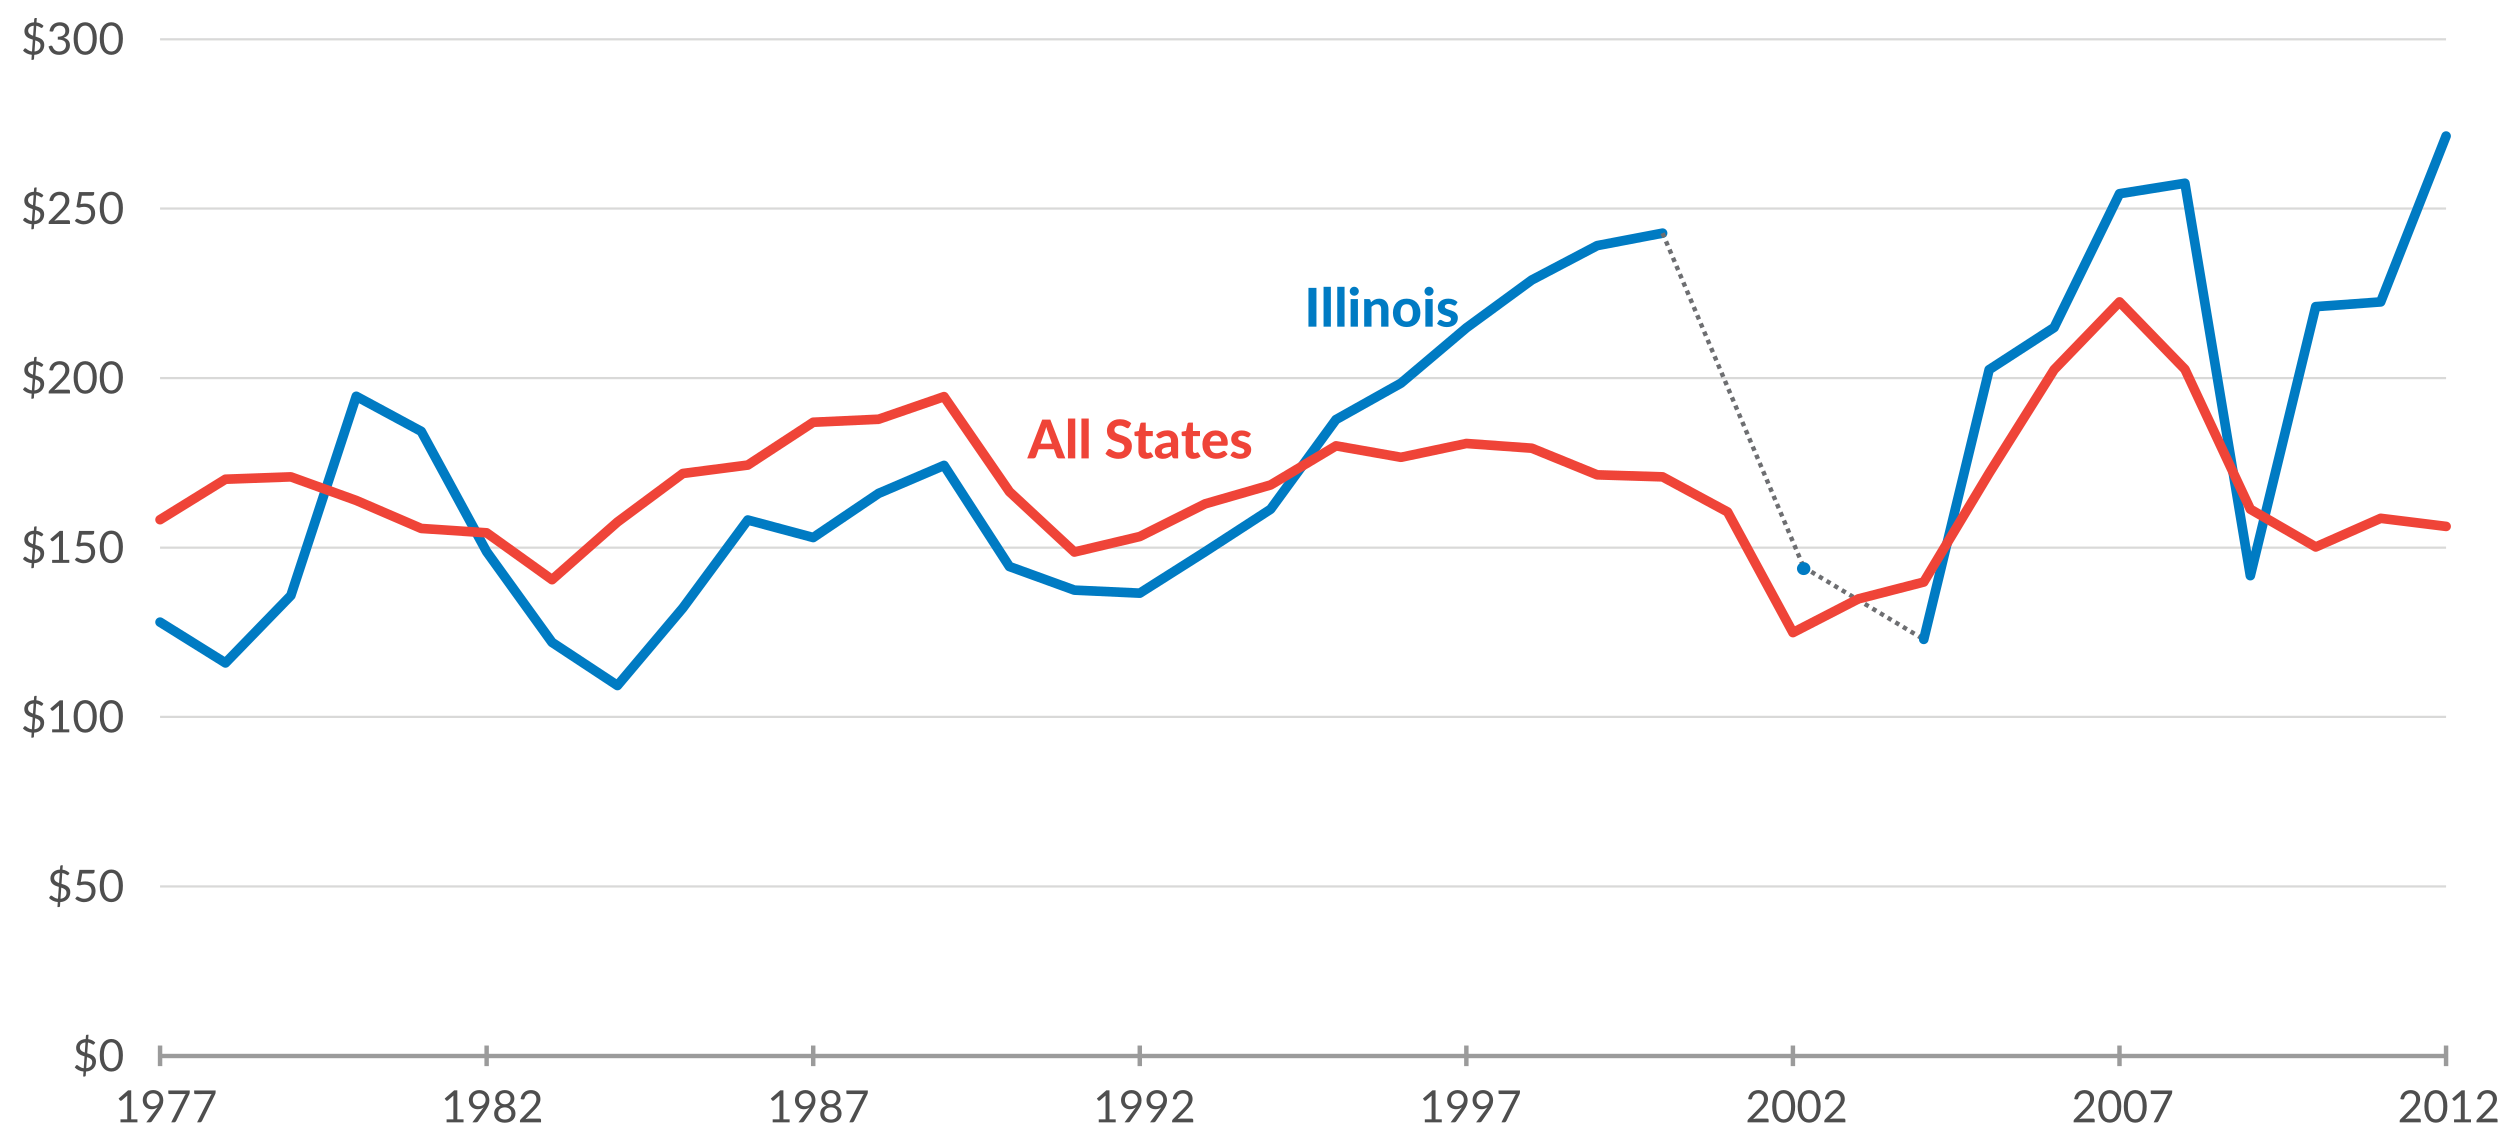 <svg xmlns="http://www.w3.org/2000/svg" width="561" height="252" viewBox="0 0 561 252"><path fill="none" stroke="#6D6E71" stroke-miterlimit="10" stroke-dasharray="1,1" d="M404.744 127.28l26.94 16.19"/><path fill="none" stroke="#D9D9D8" stroke-width=".5" stroke-miterlimit="10" d="M35.917 198.917h512.98m-512.98-38.05h512.98m-512.98-37.973h512.98m-512.98-38.05h512.98m-512.98-38.05h512.98M35.916 8.822h512.98"/><path fill="none" stroke="#9B9B9B" stroke-linejoin="round" stroke-miterlimit="10" d="M35.917 236.967h512.98M35.917 234.622v4.614m73.283-4.614v4.614m73.283-4.614v4.614m73.283-4.614v4.614m73.283-4.614v4.614m73.28-4.614v4.614m73.284-4.614v4.614m73.282-4.614v4.614"/><path fill="none" stroke="#007BC3" stroke-width="2.16" stroke-linecap="round" stroke-linejoin="round" stroke-miterlimit="10" d="M35.917 139.61l14.677 9.154 14.676-15.13L79.947 88.93l14.576 7.867L109.2 123.8l14.677 20.35 14.676 9.68 14.677-17.396 14.576-19.744 14.677 3.934 14.677-9.91 14.677-6.278 14.676 22.693 14.576 5.294 14.676.68 14.677-9.303 14.677-9.53 14.677-20.122 14.576-8.17 14.677-12.405 14.677-10.742 14.676-7.715 14.677-2.8m58.605 91.154l14.677-60.517 14.576-9.456 14.677-30.03 14.677-2.346 14.677 88.052 14.676-60.364 14.576-1.06 14.676-37.217"/><path clip-rule="evenodd" fill="none" d="M35.917 237.345H549.5V8.745H35.917v228.6"/><path fill="none" stroke="#EF4438" stroke-width="2.16" stroke-linecap="round" stroke-linejoin="round" stroke-miterlimit="10" d="M35.917 116.615l14.677-9.077 14.677-.53 14.677 5.295 14.576 6.28 14.677.982 14.677 10.515 14.676-12.935 14.677-10.894 14.576-1.89 14.677-9.607 14.677-.68 14.676-5.068 14.677 21.33 14.576 13.542 14.676-3.48 14.676-7.337 14.677-4.236 14.676-8.775 14.576 2.57 14.677-3.1 14.676 1.058 14.675 5.976 14.678.454 14.576 7.867 14.677 27.08 14.678-7.563 14.677-3.783 14.676-24.434 14.578-23.223 14.676-15.204 14.677 15.127 14.678 31.393 14.677 8.473 14.576-6.43 14.676 1.815"/><path clip-rule="evenodd" fill="none" d="M35.917 237.345H549.5V8.745H35.917v228.6"/><g fill="#4E4E4E"><path d="M18.73 240.448c-.402-.036-.77-.136-1.102-.297-.332-.16-.618-.367-.857-.617l.27-.41c.028-.036.06-.066.1-.09.04-.022.084-.034.13-.034.064 0 .136.03.216.094s.178.136.295.218c.118.08.257.16.418.237.162.075.356.127.583.154l.186-2.655c-.233-.07-.462-.15-.688-.238-.225-.09-.427-.204-.605-.346s-.322-.32-.43-.534c-.108-.216-.163-.484-.163-.808 0-.243.048-.48.143-.713.095-.23.234-.437.417-.616.184-.18.408-.328.675-.442.267-.115.57-.18.915-.193l.05-.72c.003-.064.027-.12.072-.17.045-.05.104-.076.178-.076h.33l-.07.99c.35.043.653.134.908.27s.48.303.678.495l-.215.33c-.065.1-.142.15-.23.15-.045 0-.103-.022-.17-.064s-.15-.09-.246-.146c-.095-.055-.207-.11-.335-.164-.13-.056-.275-.095-.44-.118l-.164 2.42c.24.073.477.153.71.24s.443.198.63.335.338.308.453.513c.114.205.17.46.17.768 0 .3-.05.58-.15.845s-.245.494-.437.694c-.19.2-.427.362-.705.487s-.596.198-.952.22l-.06.88c-.003.062-.028.118-.075.166-.045.05-.104.073-.174.073h-.33l.075-1.132zm-.81-5.415c0 .16.03.3.086.418s.135.224.235.314.218.168.35.235c.134.065.28.125.436.18l.15-2.256c-.217.02-.404.063-.563.13s-.29.15-.39.25-.177.213-.228.338c-.05.125-.074.255-.074.39zm2.776 3.32c0-.165-.03-.31-.093-.43-.062-.12-.146-.223-.252-.31-.105-.086-.23-.16-.374-.225-.143-.063-.296-.122-.46-.175l-.17 2.49c.22-.02.414-.068.58-.143.167-.075.308-.17.422-.288.115-.116.202-.252.26-.407.06-.154.088-.325.088-.51zM27.58 236.81c0 .626-.066 1.168-.202 1.627-.135.458-.32.837-.552 1.137-.233.3-.51.523-.828.67-.318.147-.66.22-1.022.22-.367 0-.708-.072-1.022-.22-.315-.146-.59-.37-.823-.67-.232-.3-.416-.68-.55-1.137-.132-.46-.2-1-.2-1.628s.068-1.17.2-1.63.317-.842.55-1.144.51-.525.824-.673c.315-.146.656-.22 1.022-.22.363 0 .704.073 1.022.22.318.147.594.37.828.673s.417.683.552 1.143c.136.46.203 1.002.203 1.63zm-.924 0c0-.548-.046-1.007-.138-1.378-.092-.372-.215-.67-.37-.898-.155-.227-.334-.39-.538-.487-.203-.098-.415-.147-.635-.147s-.432.05-.635.147c-.203.1-.38.26-.535.487-.153.228-.276.526-.368.898-.092.37-.137.83-.137 1.377s.045 1.004.137 1.374.214.668.368.896c.153.227.332.39.535.487.204.098.415.147.635.147s.432-.05.635-.147c.204-.1.383-.26.538-.487.155-.228.278-.525.37-.896s.138-.83.138-1.375z"/></g><g fill="#4E4E4E"><path d="M12.96 202.423c-.402-.036-.77-.136-1.102-.297-.332-.162-.618-.368-.857-.618l.27-.41c.028-.036.06-.066.1-.09.04-.022.084-.034.13-.034.064 0 .136.03.216.095s.178.135.295.217c.118.08.257.16.418.237.162.076.356.128.583.155l.186-2.656c-.233-.07-.462-.15-.688-.237-.225-.09-.427-.204-.605-.346s-.322-.318-.43-.533c-.108-.216-.163-.484-.163-.808 0-.244.048-.482.143-.714.095-.23.234-.438.417-.617.184-.182.408-.33.675-.443.267-.115.57-.18.915-.193l.05-.72c.003-.063.027-.12.072-.17.045-.05.104-.075.178-.075h.33l-.07.99c.35.042.653.133.908.27s.48.302.678.494l-.215.33c-.065.1-.142.15-.23.15-.045 0-.103-.02-.17-.063s-.15-.09-.246-.145c-.095-.055-.207-.11-.335-.164-.13-.055-.275-.094-.44-.117l-.164 2.42c.24.073.477.153.71.24s.443.198.63.335.338.308.453.513c.114.206.17.462.17.77 0 .3-.05.58-.15.844s-.245.495-.437.695c-.19.2-.427.36-.705.486s-.596.197-.952.218l-.06.88c-.003.063-.028.12-.075.167-.045.05-.104.074-.174.074h-.33l.075-1.13zm-.81-5.415c0 .16.03.3.086.418s.135.223.235.313.218.167.35.234c.134.066.28.126.436.18l.15-2.255c-.217.02-.404.062-.563.13s-.29.15-.39.25-.177.212-.228.337c-.05.124-.074.255-.074.39zm2.776 3.32c0-.166-.03-.31-.093-.43-.062-.12-.146-.224-.252-.31-.105-.087-.23-.162-.374-.226-.143-.063-.296-.122-.46-.175l-.17 2.49c.22-.02.414-.068.58-.143.167-.075.308-.17.422-.288.115-.116.202-.252.26-.407.06-.154.088-.325.088-.512zM21.22 195.588c0 .127-.04.23-.117.313-.078.083-.212.124-.402.124h-2.25l-.33 1.88c.19-.043.37-.074.54-.093.167-.017.332-.026.49-.026.375 0 .705.055.99.165s.527.26.718.454c.192.193.337.422.435.685.098.263.147.55.147.86 0 .38-.066.723-.197 1.03-.132.306-.313.568-.545.786-.232.22-.504.386-.818.503-.313.115-.65.174-1.015.174-.21 0-.412-.02-.605-.063-.193-.04-.375-.097-.542-.167-.168-.07-.324-.15-.468-.24-.143-.09-.27-.185-.38-.284l.275-.38c.06-.088.138-.13.235-.13.067 0 .142.024.225.076s.185.11.305.173c.12.062.26.12.422.17s.354.08.578.08c.25 0 .475-.04.675-.12.2-.08.372-.195.515-.344.143-.148.253-.326.33-.532.077-.207.115-.438.115-.695 0-.225-.032-.426-.097-.606s-.164-.333-.295-.46c-.13-.126-.295-.225-.492-.295-.196-.07-.426-.105-.69-.105-.18 0-.367.015-.562.045-.195.03-.395.078-.598.145l-.56-.165.575-3.35h3.395v.388zM27.58 198.783c0 .627-.066 1.17-.202 1.628-.135.46-.32.838-.552 1.138-.233.3-.51.523-.828.67-.318.147-.66.22-1.022.22-.367 0-.708-.072-1.022-.22-.315-.146-.59-.37-.823-.67-.232-.3-.416-.68-.55-1.137-.132-.458-.2-1-.2-1.627s.068-1.17.2-1.63.317-.84.55-1.143.51-.525.824-.673c.315-.146.656-.22 1.022-.22.363 0 .704.073 1.022.22.318.147.594.37.828.673s.417.683.552 1.143c.136.46.203 1.003.203 1.63zm-.924 0c0-.547-.046-1.006-.138-1.377-.092-.372-.215-.67-.37-.898-.155-.227-.334-.39-.538-.487-.203-.097-.415-.146-.635-.146s-.432.05-.635.147c-.203.1-.38.262-.535.488-.153.228-.276.526-.368.898-.092.37-.137.83-.137 1.377s.045 1.005.137 1.375.214.668.368.896c.153.227.332.39.535.487.204.1.415.148.635.148s.432-.05.635-.147c.204-.098.383-.26.538-.486.155-.228.278-.525.37-.896s.138-.828.138-1.375z"/></g><g fill="#4E4E4E"><path d="M7.102 164.397c-.403-.036-.77-.136-1.103-.297-.333-.162-.62-.368-.858-.618l.27-.41c.027-.036.06-.066.1-.09.04-.022.083-.034.13-.034.063 0 .135.03.215.095s.178.136.295.218c.117.082.256.16.417.238.16.076.355.128.582.155l.185-2.655c-.233-.07-.462-.15-.688-.237-.226-.088-.428-.203-.606-.345s-.322-.32-.43-.534c-.108-.215-.163-.483-.163-.807 0-.243.05-.48.144-.713.095-.23.234-.438.417-.617.185-.18.41-.328.676-.442.267-.114.57-.18.915-.192l.05-.72c.004-.063.028-.12.073-.17.045-.05.104-.075.178-.075h.33l-.07.99c.35.043.654.134.91.27s.48.303.677.495l-.215.33c-.066.1-.143.15-.23.15-.046 0-.104-.02-.172-.063s-.15-.09-.245-.146c-.095-.056-.207-.11-.335-.165-.128-.056-.274-.095-.438-.118l-.165 2.42c.24.073.477.153.71.24s.443.198.63.335.338.308.453.513c.115.205.172.46.172.768 0 .3-.05.58-.15.845s-.246.495-.438.695c-.19.2-.427.362-.705.487s-.597.197-.953.218l-.06.88c-.003.063-.028.12-.075.167-.046.05-.105.073-.175.073h-.33l.075-1.13zm-.81-5.415c0 .16.028.3.085.418s.135.223.235.313.217.168.35.235c.133.066.278.126.435.18l.15-2.255c-.217.02-.404.063-.563.13s-.29.15-.39.25-.177.213-.228.338c-.05.126-.074.257-.074.392zm2.774 3.32c0-.165-.03-.31-.093-.43-.062-.12-.146-.223-.252-.31-.105-.086-.23-.16-.374-.225-.143-.063-.296-.122-.46-.175l-.17 2.49c.22-.02.414-.068.58-.143.167-.076.308-.172.422-.29.115-.115.202-.25.26-.406.06-.154.088-.325.088-.51zM11.7 163.658h1.536v-4.886c0-.14.005-.288.015-.444l-1.274 1.095c-.043.037-.086.06-.13.067-.043.01-.083.01-.12.003s-.07-.02-.103-.04c-.032-.02-.056-.042-.072-.065l-.28-.385 2.136-1.845h.725v6.5h1.41v.68H11.7v-.68zM21.72 160.758c0 .627-.066 1.17-.202 1.628-.135.458-.32.837-.552 1.137-.233.3-.51.523-.828.67-.318.147-.66.22-1.022.22-.367 0-.708-.072-1.022-.22-.315-.146-.59-.37-.823-.67-.232-.3-.416-.68-.55-1.137-.132-.46-.2-1-.2-1.628s.068-1.17.2-1.63.317-.84.55-1.143.51-.525.824-.673c.315-.146.656-.22 1.022-.22.363 0 .704.073 1.022.22.318.147.594.37.828.673s.417.683.552 1.143c.136.46.203 1.003.203 1.63zm-.924 0c0-.547-.046-1.006-.138-1.377-.092-.37-.215-.67-.37-.897-.155-.227-.334-.39-.538-.487-.203-.098-.415-.147-.635-.147s-.432.05-.635.146c-.203.1-.38.26-.535.487-.153.228-.276.526-.368.898-.092.372-.137.83-.137 1.378s.045 1.005.137 1.375.214.668.368.896c.153.226.332.388.535.486.204.098.415.147.635.147s.432-.05.635-.147c.204-.1.383-.26.538-.487.155-.23.278-.526.37-.897s.138-.828.138-1.375zM27.58 160.758c0 .627-.066 1.17-.202 1.628-.135.458-.32.837-.552 1.137-.233.3-.51.523-.828.67-.318.147-.66.22-1.022.22-.367 0-.708-.072-1.022-.22-.315-.146-.59-.37-.823-.67-.232-.3-.416-.68-.55-1.137-.132-.46-.2-1-.2-1.628s.068-1.17.2-1.63.317-.84.55-1.143.51-.525.824-.673c.315-.146.656-.22 1.022-.22.363 0 .704.073 1.022.22.318.147.594.37.828.673s.417.683.552 1.143c.135.46.203 1.003.203 1.63zm-.924 0c0-.547-.046-1.006-.138-1.377-.092-.37-.215-.67-.37-.897-.155-.227-.334-.39-.538-.487-.203-.098-.415-.147-.635-.147s-.432.05-.635.146c-.203.1-.38.26-.535.487-.153.228-.276.526-.368.898-.092.372-.137.83-.137 1.378s.045 1.005.137 1.375.214.668.368.896c.153.226.332.388.535.486.204.098.415.147.635.147s.432-.05.635-.147c.204-.1.383-.26.538-.487.155-.23.278-.526.37-.897s.138-.828.138-1.375z"/></g><g fill="#4E4E4E"><path d="M7.102 126.373c-.403-.037-.77-.136-1.103-.297-.333-.162-.62-.368-.858-.618l.27-.41c.027-.037.06-.066.1-.09s.083-.035.13-.035c.063 0 .135.032.215.095s.178.136.295.217c.117.082.256.16.417.238s.355.128.582.155l.185-2.655c-.233-.07-.462-.15-.688-.238s-.428-.203-.606-.345-.322-.32-.43-.535-.163-.484-.163-.808c0-.243.05-.48.144-.712.095-.23.234-.438.417-.618.185-.18.41-.327.676-.442.267-.115.57-.18.915-.192l.05-.72c.004-.063.028-.12.073-.17.045-.05.104-.075.178-.075h.33l-.07.99c.35.043.654.133.91.27s.48.302.677.495l-.215.33c-.066.1-.143.15-.23.15-.046 0-.104-.02-.172-.063s-.15-.09-.245-.145c-.095-.055-.207-.11-.335-.165s-.274-.094-.438-.118l-.165 2.42c.24.073.477.153.71.24.233.087.443.198.63.335s.338.308.453.513c.115.205.172.46.172.768 0 .3-.05.582-.15.845-.1.264-.246.495-.438.695-.19.2-.427.362-.705.487s-.597.197-.953.217l-.06.88c-.003.063-.028.12-.075.167-.046.048-.105.07-.175.07h-.33l.075-1.127zm-.81-5.415c0 .16.028.3.085.417s.135.223.235.313.217.168.35.235c.133.067.278.127.435.18l.15-2.255c-.217.02-.404.063-.563.13s-.29.15-.39.25-.177.212-.228.337c-.05.125-.074.256-.074.393zm2.774 3.32c0-.168-.03-.31-.093-.43-.062-.12-.146-.225-.252-.31-.105-.088-.23-.163-.374-.226-.143-.063-.296-.122-.46-.175l-.17 2.49c.22-.02.414-.067.58-.143.167-.075.308-.17.422-.288.115-.116.202-.252.26-.407.06-.155.088-.326.088-.513zM11.7 125.632h1.536v-4.885c0-.14.005-.29.015-.445l-1.274 1.095c-.043.037-.086.06-.13.067s-.083.01-.12.002c-.037-.006-.07-.02-.103-.04-.032-.02-.056-.042-.072-.065l-.28-.384 2.136-1.845h.725v6.5h1.41v.68H11.7v-.678zM21.13 119.538c0 .126-.04.23-.117.313s-.212.124-.402.124h-2.25l-.33 1.88c.19-.043.37-.074.54-.093.167-.017.332-.026.49-.026.375 0 .705.055.99.165s.527.26.718.454c.192.193.337.422.435.685s.147.55.147.86c0 .38-.066.723-.197 1.03-.132.306-.313.568-.545.786-.232.22-.504.386-.818.502-.313.117-.65.175-1.015.175-.21 0-.412-.02-.605-.063-.193-.042-.375-.098-.542-.167-.168-.07-.324-.15-.468-.24-.143-.09-.27-.185-.38-.285l.275-.38c.06-.086.138-.13.235-.13.067 0 .142.026.225.078s.185.11.305.172c.12.063.26.12.422.172.162.052.354.078.578.078.25 0 .475-.04.675-.12.2-.08.372-.194.515-.342.143-.148.253-.326.33-.533.077-.207.115-.438.115-.695 0-.223-.032-.425-.097-.605s-.164-.333-.295-.46c-.13-.126-.295-.225-.492-.295-.196-.07-.426-.105-.69-.105-.18 0-.367.015-.562.045-.195.03-.395.078-.598.145l-.56-.165.575-3.35h3.395v.39zM27.58 122.732c0 .627-.066 1.17-.202 1.627-.135.457-.32.836-.552 1.137-.233.3-.51.523-.828.67s-.66.22-1.022.22c-.367 0-.708-.074-1.022-.22s-.59-.37-.823-.67c-.232-.3-.416-.68-.55-1.138-.132-.46-.2-1-.2-1.628 0-.626.068-1.17.2-1.63s.317-.84.55-1.143.51-.527.824-.673c.315-.147.656-.22 1.022-.22.363 0 .704.073 1.022.22.318.146.594.37.828.672s.417.682.552 1.142c.135.46.203 1.004.203 1.63zm-.924 0c0-.546-.046-1.006-.138-1.377s-.215-.67-.37-.897c-.155-.227-.334-.39-.538-.487-.203-.098-.415-.147-.635-.147s-.432.05-.635.148c-.203.1-.38.262-.535.488s-.276.526-.368.897-.137.83-.137 1.377.045 1.005.137 1.375.214.668.368.895.332.39.535.488c.204.098.415.147.635.147s.432-.05.635-.147c.204-.1.383-.26.538-.488.155-.227.278-.525.37-.895s.138-.828.138-1.375z"/></g><g fill="#4E4E4E"><path d="M7.102 88.347C6.7 88.31 6.332 88.21 6 88.05c-.333-.162-.62-.368-.858-.618l.27-.41c.027-.037.06-.066.1-.09s.083-.035.13-.035c.063 0 .135.032.215.095s.178.136.295.217c.117.08.256.16.417.237s.355.128.582.155l.185-2.655c-.233-.07-.462-.15-.688-.238s-.428-.204-.606-.346-.322-.32-.43-.535-.163-.485-.163-.81c0-.242.05-.48.144-.71.095-.232.234-.44.417-.62.185-.18.41-.326.676-.44.267-.116.57-.18.915-.193l.05-.72c.004-.063.028-.12.073-.17.045-.05.104-.075.178-.075h.33l-.07.99c.35.043.654.133.91.27s.48.302.677.495l-.215.33c-.066.1-.143.15-.23.15-.046 0-.104-.02-.172-.063s-.15-.09-.245-.145c-.095-.056-.207-.11-.335-.166s-.274-.094-.438-.118l-.165 2.42c.24.073.477.153.71.24.233.087.443.198.63.335.187.138.338.31.453.514.115.205.172.46.172.768 0 .3-.05.582-.15.845-.1.264-.246.495-.438.695-.19.2-.427.362-.705.487s-.597.196-.953.216l-.06.88c-.003.063-.028.12-.075.167-.046.048-.105.072-.175.072h-.33l.075-1.128zm-.81-5.415c0 .16.028.3.085.417s.135.222.235.312.217.168.35.235c.133.067.278.127.435.18l.15-2.255c-.217.02-.404.063-.563.13s-.29.15-.39.25-.177.212-.228.337c-.05.125-.074.255-.074.392zm2.774 3.32c0-.167-.03-.31-.093-.43-.062-.12-.146-.224-.252-.31-.105-.087-.23-.162-.374-.225-.143-.063-.296-.122-.46-.175l-.17 2.49c.22-.02.414-.067.58-.143.167-.076.308-.17.422-.29.115-.115.202-.25.26-.406.06-.155.088-.325.088-.512zM13.406 81.042c.303 0 .586.045.85.135.263.09.492.22.685.393.194.17.346.38.456.627.11.247.165.526.165.84 0 .267-.04.514-.12.743-.08.228-.187.446-.324.652s-.294.408-.473.605-.367.395-.567.595l-1.89 1.93c.133-.037.27-.066.405-.087s.27-.033.396-.033h2.4c.097 0 .173.03.23.085s.085.13.085.22v.54h-4.78v-.305c0-.063.014-.128.04-.195.028-.066.07-.128.126-.185l2.295-2.305c.19-.193.364-.38.52-.557.157-.178.29-.357.4-.538s.196-.362.256-.547.09-.383.09-.593-.033-.394-.1-.552c-.067-.158-.158-.29-.273-.393-.115-.104-.25-.18-.407-.232s-.325-.078-.505-.078c-.183 0-.35.027-.504.08s-.29.127-.407.222c-.12.094-.22.207-.298.337-.08.13-.137.273-.17.43-.04.117-.094.194-.162.232-.068.038-.165.048-.288.032l-.465-.08c.046-.327.137-.616.272-.867.134-.252.304-.463.51-.633s.438-.3.702-.387c.262-.09.548-.133.854-.133zM21.72 84.707c0 .627-.066 1.17-.202 1.627-.135.458-.32.837-.552 1.138-.233.3-.51.523-.828.67s-.66.22-1.022.22c-.367 0-.708-.074-1.022-.22s-.59-.37-.823-.67c-.232-.3-.416-.68-.55-1.138-.132-.458-.2-1-.2-1.627 0-.626.068-1.17.2-1.63s.317-.84.55-1.143.51-.526.824-.672c.315-.147.656-.22 1.022-.22.363 0 .704.073 1.022.22.318.146.594.37.828.672s.417.683.552 1.143c.136.46.203 1.004.203 1.63zm-.924 0c0-.546-.046-1.006-.138-1.377s-.215-.67-.37-.897c-.155-.227-.334-.39-.538-.487-.203-.1-.415-.148-.635-.148s-.432.05-.635.148c-.203.098-.38.26-.535.487s-.276.526-.368.897-.137.83-.137 1.377.045 1.005.137 1.375.214.668.368.895.332.39.535.488c.204.098.415.147.635.147s.432-.05.635-.147c.204-.1.383-.26.538-.488.155-.227.278-.525.37-.895s.138-.828.138-1.375zM27.58 84.707c0 .627-.066 1.17-.202 1.627-.135.458-.32.837-.552 1.138-.233.3-.51.523-.828.67s-.66.22-1.022.22c-.367 0-.708-.074-1.022-.22s-.59-.37-.823-.67c-.232-.3-.416-.68-.55-1.138-.132-.458-.2-1-.2-1.627 0-.626.068-1.17.2-1.63s.317-.84.55-1.143.51-.526.824-.672c.315-.147.656-.22 1.022-.22.363 0 .704.073 1.022.22.318.146.594.37.828.672s.417.683.552 1.143c.135.46.203 1.004.203 1.63zm-.924 0c0-.546-.046-1.006-.138-1.377s-.215-.67-.37-.897c-.155-.227-.334-.39-.538-.487-.203-.1-.415-.148-.635-.148s-.432.05-.635.148c-.203.098-.38.26-.535.487s-.276.526-.368.897-.137.83-.137 1.377.045 1.005.137 1.375.214.668.368.895.332.39.535.488c.204.098.415.147.635.147s.432-.05.635-.147c.204-.1.383-.26.538-.488.155-.227.278-.525.37-.895s.138-.828.138-1.375z"/></g><g fill="#4E4E4E"><path d="M7.102 50.322c-.403-.037-.77-.136-1.103-.297-.333-.162-.62-.368-.858-.618l.27-.41c.027-.037.06-.066.1-.09s.083-.035.13-.035c.063 0 .135.032.215.095s.178.136.295.217c.117.082.256.16.417.238s.355.128.582.155l.185-2.655c-.233-.07-.462-.15-.688-.238s-.428-.203-.606-.345-.322-.32-.43-.536-.163-.484-.163-.808c0-.243.05-.48.144-.712.095-.23.234-.438.417-.618.185-.18.41-.327.676-.442.267-.115.57-.18.915-.192l.05-.72c.004-.063.028-.12.073-.17.045-.05.104-.075.178-.075h.33l-.07.99c.35.043.654.133.91.27s.48.302.677.495l-.215.33c-.066.1-.143.15-.23.15-.046 0-.104-.02-.172-.063s-.15-.09-.245-.146c-.095-.055-.207-.11-.335-.165s-.274-.095-.438-.12l-.165 2.42c.24.074.477.154.71.24.233.088.443.2.63.336.187.137.338.308.453.513.115.204.172.46.172.767 0 .3-.05.582-.15.845-.1.264-.246.495-.438.695-.19.2-.427.362-.705.487s-.597.197-.953.217l-.06.88c-.003.064-.028.12-.075.168-.046.048-.105.072-.175.072h-.33l.075-1.128zm-.81-5.415c0 .16.028.3.085.417s.135.223.235.313.217.168.35.235c.133.067.278.127.435.18l.15-2.255c-.217.02-.404.063-.563.13s-.29.15-.39.25-.177.212-.228.337c-.05.125-.074.256-.074.393zm2.774 3.32c0-.167-.03-.31-.093-.43-.062-.12-.146-.224-.252-.31-.105-.087-.23-.162-.374-.225-.143-.063-.296-.122-.46-.175l-.17 2.49c.22-.02.414-.067.58-.143.167-.075.308-.17.422-.288.115-.116.202-.252.26-.407.06-.156.088-.326.088-.513zM13.406 43.017c.303 0 .586.045.85.135.263.09.492.22.685.393.194.17.346.38.456.627.11.247.165.526.165.84 0 .267-.04.514-.12.743-.08.228-.187.446-.324.652s-.294.408-.473.605-.367.395-.567.595l-1.89 1.93c.133-.037.27-.066.405-.087s.27-.033.396-.033h2.4c.097 0 .173.03.23.085s.085.13.085.22v.54h-4.78v-.305c0-.063.014-.128.04-.195.028-.066.07-.128.126-.185l2.295-2.305c.19-.193.364-.38.52-.557.157-.178.29-.357.4-.538s.196-.362.256-.547.09-.383.09-.593-.033-.394-.1-.552c-.067-.158-.158-.29-.273-.393-.115-.104-.25-.18-.407-.232s-.325-.078-.505-.078c-.183 0-.35.027-.504.08s-.29.127-.407.222c-.12.095-.22.208-.298.338-.08.13-.137.273-.17.43-.04.117-.094.194-.162.232-.068.04-.165.05-.288.033l-.465-.08c.046-.327.137-.616.272-.867.134-.252.304-.463.51-.633s.438-.3.702-.387c.262-.09.548-.133.854-.133zM21.13 43.487c0 .126-.04.23-.117.313s-.212.123-.402.123h-2.25l-.33 1.88c.19-.043.37-.074.54-.093.167-.018.332-.027.49-.027.375 0 .705.055.99.165s.527.262.718.455c.192.193.337.422.435.685s.147.55.147.86c0 .38-.066.724-.197 1.03-.132.307-.313.57-.545.787-.232.22-.504.386-.818.502-.313.117-.65.175-1.015.175-.21 0-.412-.02-.605-.063s-.375-.1-.542-.168c-.168-.07-.324-.15-.468-.24-.143-.09-.27-.185-.38-.285l.275-.38c.06-.086.138-.13.235-.13.067 0 .142.026.225.078s.185.11.305.172c.12.063.26.12.422.172.162.05.354.077.578.077.25 0 .475-.04.675-.12.2-.08.372-.194.515-.342.143-.148.253-.326.33-.533.077-.207.115-.438.115-.695 0-.223-.032-.425-.097-.605s-.164-.333-.295-.46c-.13-.126-.295-.225-.492-.295-.196-.07-.426-.105-.69-.105-.18 0-.367.015-.562.045-.195.03-.395.078-.598.145l-.56-.165.575-3.35h3.395v.39zM27.58 46.682c0 .627-.066 1.17-.202 1.627-.135.457-.32.836-.552 1.137-.233.3-.51.523-.828.67s-.66.22-1.022.22c-.367 0-.708-.074-1.022-.22s-.59-.37-.823-.67c-.232-.3-.416-.68-.55-1.138-.132-.46-.2-1-.2-1.628 0-.626.068-1.17.2-1.63s.317-.84.55-1.143.51-.527.824-.673c.315-.147.656-.22 1.022-.22.363 0 .704.073 1.022.22.318.146.594.37.828.672s.417.682.552 1.142c.135.46.203 1.003.203 1.63zm-.924 0c0-.546-.046-1.006-.138-1.377s-.215-.67-.37-.897c-.155-.227-.334-.39-.538-.487-.203-.098-.415-.147-.635-.147s-.432.05-.635.148c-.203.1-.38.262-.535.488s-.276.526-.368.897-.137.83-.137 1.377.045 1.005.137 1.375.214.668.368.895.332.39.535.488c.204.098.415.147.635.147s.432-.05.635-.147c.204-.1.383-.26.538-.488.155-.227.278-.525.37-.895s.138-.828.138-1.375z"/></g><g fill="#4E4E4E"><path d="M7.132 12.296c-.403-.037-.77-.136-1.103-.297-.333-.163-.62-.37-.858-.62l.27-.41c.027-.036.06-.065.1-.09s.083-.034.13-.034c.063 0 .135.032.215.095s.178.137.295.218c.117.082.256.16.417.238s.355.128.582.155l.185-2.654c-.233-.07-.462-.15-.688-.238s-.428-.202-.606-.344-.322-.32-.43-.535-.163-.485-.163-.81c0-.242.05-.48.144-.71.095-.232.234-.44.417-.62.185-.18.41-.326.676-.44.267-.116.572-.18.916-.194l.05-.72c.003-.063.027-.12.072-.17.045-.05.104-.075.178-.075h.33l-.07.99c.35.044.653.134.908.27s.48.303.677.496l-.215.33c-.066.1-.143.15-.23.15-.046 0-.104-.02-.172-.063s-.15-.09-.245-.145c-.095-.055-.207-.11-.335-.165s-.275-.093-.438-.117l-.165 2.42c.24.073.477.153.71.24.233.087.443.2.63.335.186.138.337.31.452.514.114.205.17.46.17.768 0 .3-.05.582-.15.845-.1.264-.245.495-.437.695-.19.2-.427.362-.705.487s-.596.196-.952.216l-.06.88c-.003.063-.028.12-.075.167-.045.048-.104.072-.174.072h-.33l.076-1.13zm-.81-5.415c0 .16.028.3.085.418s.135.223.235.313.217.17.35.236c.133.067.278.127.435.18l.15-2.255c-.217.02-.404.064-.563.13s-.29.15-.39.25-.177.214-.228.34c-.05.124-.074.255-.074.39zm2.775 3.32c0-.166-.03-.31-.093-.43-.062-.12-.146-.223-.252-.31-.107-.085-.232-.16-.376-.224-.143-.063-.296-.12-.46-.174l-.17 2.49c.22-.02.415-.067.58-.143.168-.076.31-.17.423-.29.114-.115.2-.25.26-.406.057-.155.087-.326.087-.513zM13.442 4.99c.303 0 .583.044.84.13.256.088.478.21.663.37.185.16.33.355.432.58.104.228.155.48.155.756 0 .227-.03.43-.087.607-.06.18-.142.335-.25.47-.108.135-.24.25-.393.342-.153.094-.325.168-.515.225.467.124.817.33 1.053.62.235.29.353.653.353 1.09 0 .33-.063.627-.188.89s-.296.487-.513.672-.47.327-.757.425c-.29.098-.598.147-.928.147-.38 0-.705-.047-.975-.143s-.498-.225-.685-.392c-.187-.167-.34-.364-.46-.592-.12-.23-.222-.476-.305-.743l.385-.16c.1-.043.198-.055.292-.035.094.02.163.075.207.165.043.093.098.205.163.335.065.13.154.255.268.375.113.12.257.222.433.305.176.083.398.125.668.125.25 0 .47-.04.657-.123.188-.082.345-.188.47-.317s.22-.275.282-.435c.063-.16.095-.318.095-.475 0-.193-.025-.37-.075-.53-.05-.16-.143-.298-.28-.415s-.324-.208-.563-.275c-.238-.066-.544-.1-.917-.1V8.24c.307-.002.567-.036.782-.1.214-.062.39-.15.524-.26.135-.11.233-.24.295-.394.06-.153.09-.323.09-.51 0-.207-.03-.387-.097-.54-.065-.153-.154-.28-.267-.38-.114-.1-.248-.175-.403-.225-.155-.05-.322-.074-.502-.074s-.347.027-.5.08-.293.127-.41.222c-.12.095-.218.208-.298.338-.08.13-.137.273-.17.43-.043.117-.098.194-.163.232-.066.04-.16.05-.283.033l-.465-.08c.047-.326.137-.615.27-.866.133-.252.303-.463.508-.633.205-.17.44-.298.705-.386.264-.088.55-.133.857-.133zM21.72 8.656c0 .627-.066 1.17-.202 1.627-.135.458-.32.837-.552 1.138-.233.3-.51.524-.828.67s-.66.22-1.022.22c-.367 0-.708-.073-1.022-.22s-.59-.37-.823-.67c-.232-.3-.416-.678-.55-1.137-.132-.458-.2-1-.2-1.627 0-.626.068-1.17.2-1.63s.317-.84.55-1.143.51-.526.824-.672c.315-.146.656-.22 1.022-.22.363 0 .704.074 1.022.22.318.147.594.372.828.673s.417.683.552 1.143c.136.46.203 1.004.203 1.63zm-.924 0c0-.546-.046-1.006-.138-1.377s-.215-.672-.37-.898c-.155-.227-.334-.39-.538-.487-.203-.1-.415-.148-.635-.148s-.432.05-.635.148c-.203.098-.38.26-.535.487s-.276.526-.368.897-.137.83-.137 1.376c0 .547.045 1.005.137 1.375s.214.67.368.896.332.39.535.488c.204.098.415.147.635.147s.432-.048.635-.146c.204-.1.383-.26.538-.488.155-.227.278-.525.37-.895s.138-.827.138-1.374zM27.58 8.656c0 .627-.066 1.17-.202 1.627-.135.458-.32.837-.552 1.138-.233.3-.51.524-.828.67s-.66.22-1.022.22c-.367 0-.708-.073-1.022-.22s-.59-.37-.823-.67c-.232-.3-.416-.678-.55-1.137-.132-.458-.2-1-.2-1.627 0-.626.068-1.17.2-1.63s.317-.84.55-1.143.51-.526.824-.672c.315-.146.656-.22 1.022-.22.363 0 .704.074 1.022.22.318.147.594.372.828.673s.417.683.552 1.143c.136.46.203 1.004.203 1.63zm-.924 0c0-.546-.046-1.006-.138-1.377s-.215-.672-.37-.898c-.155-.227-.334-.39-.538-.487-.203-.1-.415-.148-.635-.148s-.432.05-.635.148c-.203.098-.38.26-.535.487s-.276.526-.368.897-.137.83-.137 1.376c0 .547.045 1.005.137 1.375s.214.67.368.896.332.39.535.488c.204.098.415.147.635.147s.432-.048.635-.146c.204-.1.383-.26.538-.488.155-.227.278-.525.37-.895s.138-.827.138-1.374z"/></g><g fill="#4E4E4E"><path d="M27.037 251.177h1.52v-4.886c0-.14.005-.287.015-.443l-1.263 1.095c-.044.037-.087.06-.13.067-.042.008-.082.01-.118.002-.036-.007-.07-.02-.102-.04-.03-.02-.055-.042-.072-.065l-.277-.385 2.116-1.845h.718v6.5h1.396v.68h-3.803v-.68zM34.975 249c.073-.095.14-.187.203-.273.063-.087.122-.174.178-.26-.182.146-.386.258-.614.335-.228.076-.47.114-.723.114-.27 0-.522-.045-.76-.135s-.45-.222-.632-.396-.326-.39-.433-.645c-.107-.256-.16-.55-.16-.88 0-.312.057-.605.172-.88.115-.272.277-.51.485-.714s.456-.363.743-.48c.287-.116.603-.175.946-.175.34 0 .65.058.927.17s.515.272.713.477c.198.203.35.446.458.73.107.282.16.596.16.94 0 .205-.018.4-.056.586-.038.186-.092.367-.163.545-.072.18-.16.355-.26.53-.103.175-.22.354-.348.537l-1.728 2.52c-.043.064-.104.115-.184.153-.08.038-.17.058-.272.058h-.813l2.16-2.855zm.817-2.18c0-.222-.036-.425-.106-.606-.07-.182-.17-.336-.295-.463-.124-.125-.274-.223-.447-.29s-.364-.104-.572-.104c-.217 0-.415.036-.593.107-.178.072-.332.17-.46.298-.13.127-.228.28-.297.456s-.104.37-.104.58c0 .227.032.43.097.607.064.178.157.33.277.452s.268.217.44.28.368.095.583.095c.238 0 .448-.04.63-.117.185-.078.34-.183.464-.313s.22-.28.287-.45.098-.345.098-.53zM42.582 244.69v.4c0 .114-.013.207-.037.28-.025.073-.05.136-.072.186l-2.94 5.984c-.044.087-.104.16-.18.223-.075.062-.176.093-.3.093h-.635l2.98-5.91c.043-.083.087-.16.132-.23.045-.07.095-.136.15-.2h-3.704c-.056 0-.105-.02-.148-.066s-.064-.096-.064-.152v-.605h4.818zM48.386 244.69v.4c0 .114-.013.207-.037.28-.026.073-.05.136-.073.186l-2.94 5.984c-.044.087-.104.16-.18.223-.075.062-.176.093-.3.093h-.635l2.98-5.91c.043-.083.087-.16.132-.23.045-.07.095-.136.15-.2H43.78c-.056 0-.105-.02-.148-.066s-.064-.096-.064-.152v-.605h4.818z"/></g><g fill="#4E4E4E"><path d="M100.216 251.177h1.52v-4.886c0-.14.005-.287.015-.443l-1.262 1.095c-.043.037-.086.06-.128.067-.043.008-.083.01-.12.002-.035-.007-.07-.02-.1-.04-.032-.02-.056-.042-.073-.065l-.277-.385 2.115-1.845h.718v6.5h1.396v.68h-3.804v-.68zM108.154 249c.073-.095.14-.187.203-.273.063-.087.122-.174.178-.26-.182.146-.386.258-.614.335-.227.076-.468.114-.722.114-.268 0-.52-.045-.76-.135s-.45-.222-.63-.396-.327-.39-.434-.645c-.107-.256-.16-.55-.16-.88 0-.312.057-.605.172-.88.115-.272.277-.51.485-.714s.457-.363.744-.48c.287-.116.603-.175.946-.175.34 0 .65.058.926.17s.515.272.713.477c.197.203.35.446.457.73.107.282.16.596.16.94 0 .205-.018.4-.056.586-.037.186-.09.367-.162.545-.07.18-.158.355-.26.53-.102.175-.218.354-.347.537l-1.727 2.52c-.043.064-.104.115-.184.153-.08.038-.17.058-.273.058h-.813l2.16-2.855zm.817-2.18c0-.222-.035-.425-.105-.606-.07-.182-.17-.336-.295-.463-.125-.125-.275-.223-.448-.29s-.364-.104-.572-.104c-.218 0-.416.036-.594.107-.178.072-.332.17-.46.298-.13.127-.228.28-.297.456s-.105.37-.105.58c0 .227.032.43.097.607.064.178.157.33.277.452s.267.217.44.28.367.095.582.095c.238 0 .448-.04.63-.117.185-.078.34-.183.464-.313s.22-.28.287-.45.098-.345.098-.53zM113.28 251.937c-.354 0-.678-.048-.97-.143-.295-.095-.548-.23-.76-.407-.21-.177-.374-.39-.49-.643-.115-.252-.172-.534-.172-.848 0-.46.12-.84.356-1.138.238-.298.578-.51 1.02-.638-.373-.14-.654-.35-.844-.627s-.285-.61-.285-.998c0-.263.05-.51.153-.74.103-.23.248-.43.436-.6.188-.17.414-.303.676-.4.263-.096.556-.145.88-.145.32 0 .612.05.876.146.264.097.49.23.678.4s.333.37.436.6c.102.23.153.477.153.74 0 .386-.096.72-.287.997-.192.278-.472.487-.842.627.442.127.782.34 1.02.638.238.3.356.678.356 1.138 0 .313-.06.596-.176.848s-.28.466-.49.643c-.21.177-.46.313-.755.407s-.617.143-.97.143zm0-.71c.23 0 .437-.032.62-.098.185-.066.34-.157.467-.276.127-.118.224-.26.292-.425s.1-.35.1-.548c0-.247-.04-.458-.12-.633-.082-.176-.19-.318-.328-.43-.137-.108-.294-.19-.473-.24-.18-.053-.366-.08-.56-.08s-.382.027-.56.08-.337.132-.474.24c-.137.11-.246.254-.327.43-.082.174-.122.385-.122.632 0 .2.034.382.102.547.067.164.165.306.292.424.127.12.282.21.466.275.183.064.39.097.62.097zm0-3.44c.23 0 .428-.036.59-.108.165-.072.297-.167.4-.286.102-.118.176-.254.223-.407s.07-.312.07-.475c0-.167-.028-.323-.083-.47-.055-.147-.135-.275-.243-.386-.107-.11-.24-.196-.4-.26s-.347-.095-.558-.095c-.212 0-.398.032-.558.096s-.293.15-.4.26c-.108.11-.19.238-.244.385-.055.148-.082.305-.082.472 0 .163.023.32.07.475.045.153.12.29.222.407.102.12.235.214.398.285.165.07.362.106.593.106zM119.138 244.61c.3 0 .58.046.842.136.26.09.487.222.68.393.19.17.34.38.45.627.11.246.163.526.163.84 0 .267-.04.515-.12.742-.078.228-.186.445-.32.65-.137.208-.293.41-.47.606s-.363.395-.56.595l-1.873 1.932c.132-.037.266-.066.4-.088.136-.02.267-.032.392-.032h2.377c.095 0 .17.028.227.085s.084.13.084.22v.54h-4.733v-.305c0-.063.013-.13.04-.195.027-.066.068-.128.124-.185l2.274-2.306c.188-.193.36-.38.515-.558.154-.178.286-.357.395-.537.11-.18.193-.36.253-.547.06-.185.09-.382.09-.592s-.034-.394-.1-.552c-.066-.158-.156-.29-.27-.393-.114-.104-.25-.18-.404-.232s-.322-.078-.5-.078c-.182 0-.35.027-.5.08-.152.054-.286.128-.403.223-.116.096-.214.208-.294.338-.08.13-.135.273-.168.43-.04.117-.093.194-.16.232-.07.04-.164.05-.286.033l-.46-.08c.045-.326.135-.615.27-.867.133-.25.3-.462.504-.632s.435-.3.696-.387c.26-.088.542-.132.846-.132z"/></g><g fill="#4E4E4E"><path d="M173.39 251.177h1.52v-4.886c0-.14.004-.287.014-.443l-1.263 1.095c-.042.037-.085.06-.127.067-.043.008-.083.01-.12.002-.035-.007-.07-.02-.1-.04-.032-.02-.056-.042-.073-.065l-.277-.385 2.115-1.845h.718v6.5h1.396v.68h-3.803v-.68zM181.327 249c.073-.095.14-.187.203-.273.063-.087.122-.174.178-.26-.182.146-.386.258-.614.335-.228.076-.47.114-.723.114-.267 0-.52-.045-.76-.135s-.45-.222-.63-.396-.326-.39-.433-.645c-.107-.256-.16-.55-.16-.88 0-.312.057-.605.172-.88.114-.272.276-.51.484-.714s.456-.363.743-.48c.287-.116.603-.175.946-.175.34 0 .65.058.926.17s.514.272.712.477c.198.203.35.446.458.73.107.282.16.596.16.94 0 .205-.018.4-.056.586-.038.186-.092.367-.163.545-.07.18-.157.355-.26.53-.1.175-.217.354-.346.537l-1.728 2.52c-.043.064-.104.115-.184.153-.08.038-.17.058-.272.058h-.813l2.16-2.855zm.817-2.18c0-.222-.036-.425-.106-.606-.07-.182-.17-.336-.295-.463-.125-.125-.275-.223-.448-.29s-.364-.104-.572-.104c-.218 0-.416.036-.594.107-.18.072-.333.17-.46.298-.13.127-.23.28-.298.456s-.104.37-.104.58c0 .227.032.43.097.607.064.178.157.33.277.452s.268.217.44.28.368.095.583.095c.238 0 .448-.04.63-.117.185-.078.34-.183.464-.313s.22-.28.286-.45.098-.345.098-.53zM186.452 251.937c-.353 0-.677-.048-.97-.143-.294-.095-.547-.23-.758-.407-.21-.177-.375-.39-.49-.643-.116-.252-.173-.534-.173-.848 0-.46.12-.84.357-1.138.238-.298.578-.51 1.02-.638-.373-.14-.654-.35-.844-.627s-.285-.61-.285-.998c0-.263.05-.51.153-.74.104-.23.25-.43.437-.6.188-.17.414-.303.676-.4.263-.096.556-.145.88-.145.32 0 .612.05.876.146.263.097.49.23.677.4s.333.37.436.6c.102.23.153.477.153.74 0 .386-.096.72-.287.997-.193.278-.473.487-.843.627.442.127.782.34 1.02.638.238.3.356.678.356 1.138 0 .313-.06.596-.176.848s-.28.466-.49.643c-.21.177-.46.313-.755.407s-.616.143-.97.143zm0-.71c.23 0 .438-.032.622-.098s.338-.157.466-.276c.127-.118.224-.26.292-.425s.102-.35.102-.548c0-.247-.04-.458-.122-.633-.08-.176-.19-.318-.327-.43-.137-.108-.294-.19-.473-.24-.178-.053-.365-.08-.56-.08s-.38.027-.56.08-.336.132-.473.24c-.138.11-.247.254-.328.43-.08.174-.12.385-.12.632 0 .2.033.382.1.547.068.164.166.306.293.424.127.12.282.21.466.275.184.064.39.097.622.097zm0-3.44c.23 0 .43-.036.592-.108.164-.072.296-.167.4-.286.1-.118.175-.254.222-.407s.07-.312.07-.475c0-.167-.028-.323-.083-.47-.055-.147-.135-.275-.243-.386-.107-.11-.24-.196-.4-.26s-.347-.095-.558-.095c-.21 0-.397.032-.557.096s-.293.15-.4.26c-.108.11-.19.238-.244.385-.054.148-.08.305-.08.472 0 .163.022.32.068.475.046.153.12.29.223.407.103.12.236.214.4.285.164.07.36.106.592.106zM194.738 244.69v.4c0 .114-.013.207-.037.28-.024.073-.048.136-.07.186l-2.942 5.984c-.043.087-.103.16-.178.223-.076.062-.177.093-.302.093h-.634l2.98-5.91c.043-.083.087-.16.132-.23.045-.07.095-.136.15-.2h-3.704c-.056 0-.105-.02-.148-.066s-.064-.096-.064-.152v-.605h4.818z"/></g><g fill="#4E4E4E"><path d="M246.56 251.177h1.52v-4.886c0-.14.005-.287.015-.443l-1.263 1.095c-.043.037-.086.06-.128.067-.043.008-.083.01-.12.002-.035-.007-.07-.02-.1-.04-.032-.02-.056-.042-.073-.065l-.276-.385 2.115-1.845h.717v6.5h1.396v.68h-3.803v-.68zM254.498 249c.073-.095.14-.187.203-.273.064-.087.123-.174.18-.26-.183.146-.387.258-.615.335-.228.076-.47.114-.723.114-.268 0-.52-.045-.76-.135s-.45-.222-.63-.396-.327-.39-.434-.645c-.107-.256-.16-.55-.16-.88 0-.312.057-.605.172-.88.115-.272.277-.51.485-.714s.456-.363.743-.48c.287-.116.603-.175.946-.175.34 0 .65.058.926.17s.515.272.713.477c.198.203.35.446.458.73.108.282.162.596.162.94 0 .205-.02.4-.057.586-.038.186-.092.367-.163.545-.07.18-.158.355-.26.53-.102.175-.218.354-.347.537l-1.728 2.52c-.043.064-.104.115-.184.153-.08.038-.17.058-.272.058h-.812l2.16-2.855zm.817-2.18c0-.222-.036-.425-.106-.606-.072-.182-.17-.336-.296-.463-.125-.125-.275-.223-.448-.29s-.364-.104-.572-.104c-.218 0-.416.036-.594.107-.178.072-.332.17-.46.298-.13.127-.228.28-.297.456s-.104.37-.104.58c0 .227.03.43.096.607.064.178.157.33.277.452s.268.217.44.28.368.095.583.095c.238 0 .448-.04.63-.117.185-.078.34-.183.464-.313s.22-.28.287-.45.098-.345.098-.53zM260.213 249c.073-.095.14-.187.203-.273.063-.087.122-.174.178-.26-.182.146-.386.258-.614.335-.228.076-.47.114-.723.114-.268 0-.52-.045-.76-.135s-.45-.222-.63-.396-.327-.39-.434-.645c-.107-.256-.16-.55-.16-.88 0-.312.057-.605.172-.88.115-.272.277-.51.485-.714s.456-.363.743-.48c.287-.116.603-.175.946-.175.34 0 .648.058.925.17s.515.272.713.477c.198.203.35.446.458.73.107.282.16.596.16.94 0 .205-.018.4-.056.586-.038.186-.092.367-.163.545-.07.18-.158.355-.26.53-.102.175-.218.354-.347.537l-1.728 2.52c-.043.064-.104.115-.184.153-.08.038-.17.058-.272.058h-.813l2.16-2.855zm.817-2.18c0-.222-.036-.425-.106-.606-.07-.182-.17-.336-.295-.463-.126-.125-.276-.223-.45-.29s-.363-.104-.57-.104c-.22 0-.417.036-.595.107-.178.072-.332.17-.46.298-.13.127-.228.28-.297.456s-.104.37-.104.58c0 .227.032.43.097.607.065.178.158.33.278.452s.268.217.44.28.368.095.583.095c.24 0 .45-.04.632-.117.184-.078.338-.183.463-.313s.22-.28.287-.45.098-.345.098-.53zM265.482 244.61c.3 0 .58.046.842.136.26.09.487.222.68.393.19.17.34.38.45.627.11.246.163.526.163.84 0 .267-.04.515-.12.742-.078.228-.186.445-.32.65-.137.208-.293.41-.47.606s-.363.395-.56.595l-1.873 1.932c.132-.037.266-.066.4-.088.136-.02.267-.032.392-.032h2.377c.096 0 .172.028.228.085s.085.13.085.22v.54h-4.734v-.305c0-.063.014-.13.04-.195.028-.066.07-.128.125-.185l2.273-2.306c.188-.193.36-.38.515-.558.155-.178.287-.357.396-.537.108-.18.192-.36.252-.547.06-.185.09-.382.09-.592s-.034-.394-.1-.552c-.066-.158-.156-.29-.27-.393-.114-.104-.25-.18-.404-.232s-.322-.078-.5-.078c-.182 0-.35.027-.5.08-.152.054-.286.128-.403.223-.117.096-.215.208-.295.338-.08.13-.135.273-.168.43-.04.117-.093.194-.16.232-.07.04-.164.05-.286.033l-.46-.08c.045-.326.135-.615.27-.867.133-.25.3-.462.504-.632s.435-.3.696-.387c.26-.088.543-.132.846-.132z"/></g><g fill="#4E4E4E"><path d="M319.734 251.177h1.52v-4.886c0-.14.006-.287.016-.443l-1.264 1.095c-.043.037-.086.06-.13.067-.042.008-.08.01-.118.002-.035-.007-.07-.02-.102-.04-.03-.02-.055-.042-.07-.065l-.277-.385 2.112-1.845h.72v6.5h1.395v.68h-3.803v-.68zM327.672 249c.072-.095.14-.187.203-.273s.123-.174.178-.26c-.182.146-.385.258-.613.335-.23.076-.47.114-.723.114-.268 0-.52-.045-.76-.135-.24-.09-.45-.222-.633-.396s-.326-.39-.434-.645-.16-.55-.16-.88c0-.312.06-.605.174-.88s.277-.51.484-.714c.21-.203.455-.363.744-.48.287-.116.602-.175.945-.175.34 0 .648.058.926.17s.516.272.713.477c.2.203.352.446.46.73s.16.596.16.94c0 .205-.02.4-.058.586-.04.186-.092.367-.164.545-.07.18-.158.355-.26.53s-.217.354-.346.537l-1.73 2.52c-.042.064-.104.115-.183.153-.08.038-.17.058-.273.058h-.81l2.16-2.855zm.816-2.18c0-.222-.035-.425-.105-.606s-.17-.336-.295-.463c-.125-.125-.275-.223-.447-.29-.173-.07-.364-.104-.57-.104-.22 0-.417.036-.597.107-.178.072-.33.17-.46.298-.128.127-.228.28-.296.456-.07.177-.105.37-.105.58 0 .227.033.43.098.607.064.178.156.33.277.452.12.123.268.217.44.28.173.063.366.095.58.095.24 0 .45-.04.634-.117.183-.078.337-.183.464-.313.125-.13.22-.28.287-.45s.098-.345.098-.53zM333.387 249c.072-.095.14-.187.203-.273.063-.087.12-.174.178-.26-.182.146-.387.258-.615.335-.227.076-.47.114-.723.114-.268 0-.52-.045-.76-.135s-.45-.222-.63-.396-.327-.39-.435-.645-.162-.55-.162-.88c0-.312.06-.605.174-.88s.277-.51.486-.714c.207-.203.455-.363.742-.48.287-.116.602-.175.945-.175.34 0 .648.058.926.17s.516.272.715.477c.198.203.35.446.458.73s.162.596.162.94c0 .205-.02.4-.06.586-.036.186-.09.367-.16.545-.073.18-.16.355-.26.53-.105.175-.22.354-.35.537l-1.728 2.52c-.043.064-.104.115-.184.153-.078.038-.17.058-.27.058h-.814l2.163-2.855zm.816-2.18c0-.222-.035-.425-.107-.606-.07-.182-.168-.336-.293-.463-.127-.125-.275-.223-.45-.29s-.362-.104-.57-.104c-.218 0-.417.036-.595.107-.178.072-.332.17-.46.298-.13.127-.228.28-.298.456-.068.177-.104.37-.104.58 0 .227.03.43.096.607.064.178.158.33.277.452.12.123.267.217.44.28s.367.095.582.095c.238 0 .447-.04.63-.117s.34-.183.464-.313.22-.28.287-.45.1-.345.1-.53zM341.082 244.69v.4c0 .114-.014.207-.037.28-.025.073-.05.136-.072.186l-2.94 5.984c-.044.087-.105.16-.18.223-.075.062-.177.093-.302.093h-.634l2.982-5.91c.043-.083.086-.16.13-.23.046-.07.095-.136.15-.2h-3.702c-.057 0-.107-.02-.148-.066-.043-.045-.064-.096-.064-.152v-.605h4.818z"/></g><g fill="#4E4E4E"><path d="M394.6 244.61c.3 0 .582.046.842.136.262.09.488.222.68.393.19.17.342.38.45.627.108.246.163.526.163.84 0 .267-.04.515-.12.742-.077.228-.185.445-.32.65-.136.208-.292.41-.468.606-.178.196-.365.395-.563.595l-1.87 1.932c.13-.037.265-.066.4-.088s.265-.032.39-.032h2.377c.097 0 .173.028.23.085s.084.13.084.22v.54h-4.734v-.305c0-.063.014-.13.04-.195.026-.066.067-.128.124-.185l2.273-2.306c.188-.193.36-.38.514-.558.157-.178.288-.357.397-.537s.193-.36.252-.547c.06-.185.09-.382.09-.592s-.034-.394-.1-.552c-.065-.158-.157-.29-.27-.393s-.25-.18-.403-.232c-.156-.052-.322-.078-.502-.078-.182 0-.348.027-.5.08-.15.054-.285.128-.402.223-.117.096-.217.208-.295.338-.08.13-.137.273-.168.43-.04.117-.094.194-.162.232-.066.04-.162.05-.285.033l-.46-.08c.046-.326.136-.615.27-.867.134-.25.302-.462.505-.632s.436-.3.697-.387c.26-.088.542-.132.845-.132zM402.836 248.276c0 .627-.066 1.17-.2 1.628-.134.458-.317.837-.548 1.137-.23.302-.504.524-.82.672-.314.146-.652.22-1.012.22-.363 0-.7-.073-1.014-.22-.31-.147-.582-.37-.814-.67-.23-.3-.412-.68-.545-1.138-.13-.46-.197-1-.197-1.628s.066-1.17.197-1.63c.133-.46.314-.84.545-1.143.232-.302.504-.525.814-.673.313-.146.65-.22 1.014-.22.36 0 .697.073 1.012.22.316.147.59.37.82.673s.414.683.547 1.143c.135.46.2 1.003.2 1.63zm-.916 0c0-.547-.045-1.006-.137-1.377-.09-.373-.213-.672-.367-.9-.152-.226-.33-.388-.53-.486-.202-.098-.413-.147-.63-.147-.22 0-.428.05-.63.147-.2.1-.378.26-.528.487-.152.23-.273.527-.365.9-.09.37-.137.83-.137 1.376s.047 1.005.137 1.375c.092.37.213.67.365.897.15.227.328.39.53.487.2.098.41.147.628.147.217 0 .428-.05.63-.146.2-.1.378-.26.53-.487.154-.228.277-.525.367-.896.092-.37.137-.827.137-1.374zM408.55 248.276c0 .627-.067 1.17-.2 1.628-.135.458-.316.837-.55 1.137-.23.302-.503.524-.817.672-.316.146-.652.22-1.014.22-.364 0-.7-.073-1.013-.22-.313-.147-.584-.37-.814-.67-.232-.3-.414-.68-.545-1.138-.133-.46-.2-1-.2-1.628s.067-1.17.2-1.63c.13-.46.313-.84.545-1.143.23-.302.502-.525.814-.673.313-.146.648-.22 1.012-.22.36 0 .696.073 1.013.22.314.147.588.37.818.673.233.302.415.683.55 1.143.132.46.2 1.003.2 1.63zm-.917 0c0-.547-.045-1.006-.135-1.377-.092-.373-.213-.672-.367-.9-.153-.226-.33-.388-.532-.486-.2-.098-.41-.147-.63-.147-.216 0-.427.05-.628.147-.2.1-.377.26-.53.487-.15.23-.272.527-.362.9-.092.37-.137.83-.137 1.376s.046 1.005.138 1.375c.09.37.21.67.363.897.153.227.33.39.53.487.2.098.412.147.63.147.218 0 .427-.05.628-.146.2-.1.38-.26.533-.487.155-.228.276-.525.368-.896.09-.37.135-.827.135-1.374zM411.832 244.61c.3 0 .582.046.842.136.262.09.488.222.68.393.19.17.342.38.45.627.108.246.163.526.163.84 0 .267-.04.515-.12.742-.077.228-.185.445-.32.65-.136.208-.292.41-.468.606-.18.196-.366.395-.564.595l-1.87 1.932c.13-.037.265-.066.4-.088s.265-.032.39-.032h2.377c.096 0 .172.028.23.085s.083.13.083.22v.54h-4.734v-.305c0-.063.014-.13.04-.195.026-.066.067-.128.124-.185l2.273-2.306c.187-.193.358-.38.513-.558.156-.178.287-.357.396-.537s.192-.36.25-.547c.062-.185.09-.382.09-.592s-.032-.394-.1-.552c-.063-.158-.155-.29-.27-.393s-.247-.18-.4-.232c-.157-.052-.323-.078-.503-.078-.182 0-.348.027-.5.08-.15.054-.285.128-.402.223-.117.096-.217.208-.295.338-.08.13-.137.273-.168.43-.04.117-.094.194-.162.232-.066.04-.162.05-.285.033l-.46-.08c.046-.326.136-.615.27-.867.134-.25.302-.462.505-.632s.436-.3.697-.387c.26-.088.542-.132.845-.132z"/></g><g fill="#4E4E4E"><path d="M467.777 244.61c.3 0 .582.046.842.136.26.09.487.222.68.393.19.17.34.38.448.627.11.246.164.526.164.84 0 .267-.04.515-.12.742-.077.228-.185.445-.32.65-.136.208-.292.41-.468.606-.178.196-.365.395-.563.595l-1.87 1.932c.13-.037.266-.066.4-.088s.266-.032.39-.032h2.378c.096 0 .172.028.23.085s.083.13.083.22v.54h-4.733v-.305c0-.063.014-.13.04-.195.026-.066.067-.128.124-.185l2.274-2.306c.188-.193.36-.38.514-.558.156-.178.287-.357.396-.537s.193-.36.252-.547c.06-.185.09-.382.09-.592s-.033-.394-.1-.552c-.064-.158-.156-.29-.27-.393s-.248-.18-.402-.232c-.156-.052-.322-.078-.502-.078-.182 0-.348.027-.5.08-.15.054-.285.128-.402.223-.117.096-.217.208-.295.338-.08.13-.137.273-.168.43-.04.117-.094.194-.162.232-.066.04-.162.05-.285.033l-.46-.08c.046-.326.136-.615.27-.867.134-.25.302-.462.505-.632s.436-.3.697-.387c.26-.088.543-.132.845-.132zM476.014 248.276c0 .627-.066 1.17-.2 1.628-.134.458-.317.837-.548 1.137-.23.302-.504.524-.82.672-.314.146-.652.22-1.012.22-.363 0-.7-.073-1.014-.22-.31-.147-.582-.37-.814-.67-.23-.3-.412-.68-.545-1.138-.13-.46-.196-1-.196-1.628s.066-1.17.197-1.63c.134-.46.315-.84.546-1.143.232-.302.504-.525.814-.673.313-.146.65-.22 1.014-.22.36 0 .697.073 1.012.22.316.147.59.37.82.673s.414.683.547 1.143c.134.46.2 1.003.2 1.63zm-.916 0c0-.547-.045-1.006-.137-1.377-.09-.373-.212-.672-.366-.9-.152-.226-.33-.388-.53-.486-.202-.098-.413-.147-.63-.147-.22 0-.428.05-.63.147-.2.1-.378.26-.528.487-.152.23-.273.527-.365.9-.09.37-.136.83-.136 1.376s.047 1.005.137 1.375c.093.37.214.67.366.897.15.227.328.39.53.487.2.098.41.147.628.147.217 0 .428-.05.63-.146.2-.1.378-.26.53-.487.154-.228.277-.525.367-.896.093-.37.138-.827.138-1.374zM481.727 248.276c0 .627-.066 1.17-.2 1.628-.134.458-.315.837-.548 1.137-.23.302-.505.524-.82.672-.315.146-.65.22-1.013.22-.363 0-.7-.073-1.012-.22-.313-.147-.584-.37-.814-.67-.23-.3-.413-.68-.544-1.138-.133-.46-.2-1-.2-1.628s.067-1.17.2-1.63c.13-.46.313-.84.545-1.143.23-.302.503-.525.815-.673.313-.146.648-.22 1.012-.22.36 0 .697.073 1.014.22.315.147.59.37.82.673.23.302.413.683.548 1.143.132.46.2 1.003.2 1.63zm-.916 0c0-.547-.044-1.006-.134-1.377-.092-.373-.213-.672-.367-.9-.155-.226-.333-.388-.534-.486-.2-.098-.41-.147-.63-.147-.216 0-.427.05-.628.147-.2.1-.377.26-.53.487-.15.23-.272.527-.362.9-.092.37-.137.83-.137 1.376s.044 1.005.136 1.375c.09.37.21.67.363.897.15.227.327.39.528.487.2.098.412.147.63.147.218 0 .427-.05.628-.146.2-.1.38-.26.533-.487.153-.228.274-.525.366-.896.09-.37.135-.827.135-1.374zM487.438 244.69v.4c0 .114-.014.207-.037.28-.024.073-.048.136-.07.186l-2.942 5.984c-.043.087-.104.16-.18.223-.074.062-.176.093-.3.093h-.636l2.982-5.91c.043-.083.086-.16.13-.23.046-.07.095-.136.15-.2h-3.702c-.057 0-.107-.02-.148-.066-.043-.045-.064-.096-.064-.152v-.605h4.818z"/></g><g fill="#4E4E4E"><path d="M540.95 244.61c.3 0 .58.046.84.136.263.09.49.222.68.393.192.17.343.38.45.627.11.246.164.526.164.84 0 .267-.04.515-.12.742-.077.228-.185.445-.32.65-.136.208-.292.41-.468.606-.178.196-.365.395-.563.595l-1.87 1.932c.13-.037.265-.066.4-.088s.265-.032.39-.032h2.377c.096 0 .172.028.23.085s.083.13.083.22v.54h-4.734v-.305c0-.063.013-.13.038-.195.027-.066.068-.128.125-.185l2.273-2.306c.188-.193.36-.38.514-.558.156-.178.287-.357.396-.537s.193-.36.252-.547c.06-.185.09-.382.09-.592s-.033-.394-.1-.552c-.064-.158-.156-.29-.27-.393s-.248-.18-.402-.232c-.156-.052-.322-.078-.502-.078-.182 0-.348.027-.5.08-.15.054-.285.128-.402.223-.117.096-.217.208-.295.338-.08.13-.137.273-.168.43-.042.117-.095.194-.163.232-.066.04-.162.05-.285.033l-.46-.08c.046-.326.136-.615.27-.867.134-.25.302-.462.505-.632s.436-.3.697-.387c.26-.088.542-.132.845-.132zM549.186 248.276c0 .627-.066 1.17-.2 1.628-.134.458-.317.837-.548 1.137-.23.302-.504.524-.82.672-.314.146-.652.22-1.012.22-.363 0-.7-.073-1.014-.22-.31-.147-.582-.37-.814-.67-.23-.3-.412-.68-.545-1.138-.13-.46-.197-1-.197-1.628s.066-1.17.197-1.63c.133-.46.314-.84.545-1.143.232-.302.504-.525.814-.673.313-.146.65-.22 1.014-.22.36 0 .697.073 1.012.22.316.147.59.37.82.673s.414.683.547 1.143c.134.46.2 1.003.2 1.63zm-.916 0c0-.547-.045-1.006-.137-1.377-.09-.373-.213-.672-.367-.9-.152-.226-.33-.388-.53-.486-.202-.098-.413-.147-.63-.147-.22 0-.428.05-.63.147-.2.1-.378.26-.528.487-.152.23-.273.527-.365.9-.09.37-.137.83-.137 1.376s.047 1.005.137 1.375c.092.37.213.67.365.897.15.227.328.39.53.487.2.098.41.147.628.147.217 0 .428-.05.63-.146.2-.1.378-.26.53-.487.154-.228.277-.525.367-.896.092-.37.137-.827.137-1.374zM550.69 251.177h1.52v-4.886c0-.14.004-.287.014-.443l-1.262 1.095c-.043.037-.086.06-.13.067-.042.008-.083.01-.118.002-.037-.007-.07-.02-.102-.04-.03-.02-.055-.042-.072-.065l-.277-.385 2.115-1.845h.717v6.5h1.396v.68h-3.802v-.68zM558.182 244.61c.3 0 .582.046.842.136.262.09.488.222.68.393.19.17.342.38.45.627.108.246.163.526.163.84 0 .267-.04.515-.12.742-.077.228-.185.445-.32.65-.136.208-.292.41-.468.606-.18.196-.366.395-.564.595l-1.87 1.932c.13-.037.265-.066.4-.088s.265-.032.39-.032h2.377c.096 0 .172.028.23.085s.083.13.083.22v.54h-4.734v-.305c0-.063.014-.13.04-.195.026-.066.067-.128.124-.185l2.273-2.306c.187-.193.358-.38.513-.558.156-.178.287-.357.396-.537s.192-.36.25-.547c.062-.185.09-.382.09-.592s-.032-.394-.1-.552c-.063-.158-.155-.29-.27-.393s-.247-.18-.4-.232c-.157-.052-.323-.078-.503-.078-.182 0-.348.027-.5.08-.15.054-.285.128-.402.223-.117.096-.217.208-.295.338-.08.13-.137.273-.168.43-.04.117-.094.194-.162.232-.066.04-.162.05-.285.033l-.46-.08c.046-.326.136-.615.27-.867.134-.25.302-.462.505-.632s.436-.3.697-.387c.26-.088.542-.132.845-.132z"/></g><g fill="#007BC3"><path d="M295.41 73.3h-1.797v-8.705h1.798V73.3zM298.648 64.355V73.3h-1.643v-8.945h1.643zM301.72 64.355V73.3h-1.643v-8.945h1.643zM304.915 65.357c0 .14-.028.27-.084.39-.055.12-.13.226-.222.318-.094.092-.202.164-.327.216-.124.053-.26.08-.4.08-.136 0-.264-.027-.385-.08-.12-.05-.227-.123-.318-.215-.09-.092-.163-.198-.217-.318-.054-.12-.08-.25-.08-.39s.026-.27.08-.393.126-.23.217-.32c.092-.093.197-.165.318-.217.12-.052.25-.078.384-.078.142 0 .276.025.4.077.126.052.234.124.328.216.093.092.167.2.223.32s.085.254.085.394zm-.197 1.758V73.3h-1.643v-6.185h1.643zM306.123 73.3v-6.185h1.012c.206 0 .343.096.41.288l.102.432c.123-.12.25-.23.384-.33s.274-.186.424-.258c.148-.072.31-.128.48-.168.174-.04.36-.06.564-.06.333 0 .63.057.887.173s.476.278.65.486c.178.207.31.455.4.743.09.288.134.604.134.948v3.93h-1.638v-3.93c0-.343-.08-.61-.238-.8-.158-.19-.393-.285-.702-.285-.234 0-.45.05-.65.153-.2.102-.393.24-.575.417V73.3h-1.644zM315.663 67.02c.46 0 .878.073 1.255.22s.7.36.97.634.48.607.626 1c.146.39.22.833.22 1.325s-.073.934-.22 1.328c-.147.394-.355.73-.625 1.005-.272.276-.595.488-.972.636s-.795.22-1.255.22c-.465 0-.887-.073-1.265-.22-.38-.15-.704-.36-.974-.637s-.48-.61-.628-1.005c-.148-.394-.223-.837-.223-1.33s.074-.933.223-1.325c.15-.392.358-.725.628-1 .27-.273.594-.484.974-.632.378-.147.8-.22 1.265-.22zm0 5.13c.468 0 .814-.164 1.04-.49.228-.326.34-.81.34-1.455 0-.64-.112-1.123-.34-1.45s-.572-.488-1.04-.488c-.48 0-.834.163-1.06.49-.227.325-.34.808-.34 1.448 0 .644.113 1.13.34 1.455.226.326.58.49 1.06.49zM321.692 65.357c0 .14-.028.27-.084.39-.056.12-.13.226-.223.318-.094.092-.202.164-.327.216-.125.053-.26.08-.402.08-.135 0-.263-.027-.384-.08-.12-.05-.227-.123-.318-.215-.09-.092-.163-.198-.217-.318-.054-.12-.08-.25-.08-.39s.026-.27.08-.393.126-.23.217-.32c.092-.093.197-.165.318-.217.12-.052.25-.078.384-.078.143 0 .277.025.402.077s.233.124.327.216c.093.092.167.2.223.32s.084.254.084.394zm-.197 1.758V73.3h-1.643v-6.185h1.643zM326.715 68.387c-.044.068-.088.117-.134.147-.045.03-.107.045-.187.045s-.16-.02-.244-.06c-.084-.04-.178-.084-.28-.13-.104-.046-.222-.09-.354-.13s-.286-.06-.46-.06c-.267 0-.474.056-.62.166-.146.11-.22.255-.22.435 0 .125.04.23.125.313.084.084.194.157.33.22.138.062.293.12.468.173.175.054.354.113.54.177s.362.138.537.222.33.19.468.315c.137.126.246.278.33.456.083.178.125.393.125.645 0 .3-.055.578-.164.832s-.27.473-.48.657c-.21.183-.472.327-.785.43s-.676.157-1.084.157c-.21 0-.42-.02-.625-.057s-.4-.092-.588-.162c-.187-.07-.36-.15-.523-.243-.164-.092-.305-.192-.424-.3l.38-.618c.045-.072.1-.128.164-.168.066-.04.15-.06.253-.06.1 0 .19.024.274.074.083.05.177.104.28.162.103.058.225.112.365.162.14.05.316.075.526.075.16 0 .296-.018.41-.054.116-.037.21-.086.28-.148s.124-.132.158-.21c.033-.078.05-.16.05-.243 0-.137-.042-.248-.127-.334-.087-.086-.198-.16-.335-.225s-.294-.12-.473-.173c-.18-.052-.36-.11-.545-.174s-.365-.14-.54-.228c-.178-.088-.335-.2-.472-.333-.137-.134-.248-.3-.333-.495-.086-.196-.128-.434-.128-.714 0-.256.05-.5.148-.73.1-.23.248-.432.446-.608s.445-.316.74-.42.64-.156 1.027-.156c.437 0 .833.07 1.19.215s.65.332.88.564l-.37.587z"/></g><g fill="#EF4438"><path d="M239.065 102.87h-1.387c-.155 0-.28-.038-.378-.112-.097-.074-.17-.17-.217-.285l-.583-1.662h-3.44l-.583 1.663c-.04.1-.11.19-.208.273s-.225.123-.376.123h-1.398l3.374-8.707h1.827l3.368 8.706zm-5.57-3.307h2.57l-.934-2.664c-.055-.14-.113-.305-.174-.493s-.122-.39-.182-.606c-.056.22-.113.426-.172.616-.06.19-.117.355-.173.495l-.935 2.653zM241.29 93.923v8.946h-1.642v-8.947h1.643zM244.314 93.923v8.946h-1.643v-8.947h1.644zM253.414 95.83c-.056.093-.112.16-.17.202s-.132.063-.223.063c-.086 0-.18-.03-.282-.093s-.22-.13-.354-.2c-.135-.073-.29-.14-.464-.202-.174-.062-.38-.093-.613-.093-.413 0-.722.093-.928.28-.208.185-.31.428-.31.728 0 .192.056.35.168.477.113.126.262.235.446.327.185.09.394.173.628.245.234.072.474.15.72.237s.486.187.72.303c.234.116.443.262.628.438.184.176.333.39.446.645.113.254.17.563.17.927 0 .396-.07.767-.206 1.113-.137.346-.334.648-.592.906-.258.258-.576.46-.955.61s-.81.22-1.29.22c-.273 0-.546-.027-.817-.083-.272-.055-.534-.133-.786-.233s-.49-.22-.71-.36c-.224-.14-.418-.296-.584-.468l.524-.853c.043-.064.1-.117.172-.16s.147-.062.226-.062c.107 0 .22.04.34.12s.255.168.41.264c.155.095.334.183.54.263.204.08.448.12.734.12.417 0 .74-.096.967-.288s.34-.478.34-.858c0-.22-.056-.398-.17-.534-.112-.136-.26-.25-.442-.342-.182-.09-.39-.17-.625-.236-.234-.066-.474-.14-.72-.22s-.486-.175-.72-.287c-.234-.112-.442-.26-.625-.444s-.33-.412-.443-.684c-.113-.273-.17-.61-.17-1.015 0-.324.064-.638.19-.942.128-.304.314-.574.56-.81.247-.236.55-.426.908-.57.36-.144.77-.216 1.235-.216.52 0 1 .08 1.443.243s.817.387 1.123.675l-.44.846zM257.187 102.965c-.278 0-.524-.04-.738-.123s-.396-.2-.543-.35-.258-.337-.333-.553c-.075-.217-.113-.46-.113-.733V97.87h-.576c-.087 0-.162-.027-.223-.083-.06-.056-.09-.14-.09-.252v-.648l.98-.18.334-1.602c.044-.18.165-.27.363-.27h.857v1.884h1.583v1.15h-1.583v3.23c0 .17.04.307.122.407.08.1.197.15.348.15.08 0 .146-.01.202-.027.056-.018.103-.038.143-.06l.11-.06s.067-.027.103-.027c.048 0 .087.01.12.033s.062.06.094.11l.494.793c-.225.18-.48.315-.767.407s-.58.138-.886.138zM263.62 102.87c-.155 0-.273-.023-.354-.067-.082-.044-.148-.136-.2-.276l-.13-.39c-.156.136-.305.255-.45.357s-.295.188-.452.258c-.157.07-.324.123-.5.16-.177.035-.372.053-.586.053-.27 0-.516-.036-.738-.108-.222-.072-.414-.18-.574-.32s-.285-.32-.372-.532c-.087-.212-.13-.456-.13-.732 0-.228.057-.455.17-.68.116-.227.314-.433.593-.62s.653-.34 1.12-.464c.465-.125 1.05-.195 1.75-.21v-.32c0-.388-.08-.673-.243-.855-.163-.182-.396-.273-.702-.273-.226 0-.415.027-.565.08-.15.055-.283.113-.396.175-.112.063-.218.12-.317.174-.1.055-.214.082-.345.082-.115 0-.21-.03-.29-.087-.076-.058-.14-.127-.192-.207l-.292-.528c.36-.328.76-.573 1.196-.735s.91-.243 1.417-.243c.365 0 .69.06.98.18s.53.287.73.5.355.47.462.766c.106.296.16.62.16.972v3.888h-.75zm-2.16-1.02c.27 0 .506-.05.708-.148s.403-.25.6-.453v-.96c-.4.015-.733.05-1 .1-.265.053-.476.118-.633.196-.157.078-.268.168-.333.27s-.098.213-.098.333c0 .24.066.41.2.51s.318.15.556.15zM267.774 102.965c-.278 0-.524-.04-.738-.123s-.395-.2-.542-.35-.258-.337-.333-.553c-.074-.217-.112-.46-.112-.733V97.87h-.577c-.086 0-.16-.027-.222-.083-.062-.056-.092-.14-.092-.252v-.648l.982-.18.333-1.602c.045-.18.166-.27.364-.27h.857v1.884h1.584v1.15h-1.583v3.23c0 .17.042.307.123.407.08.1.197.15.348.15.08 0 .147-.01.203-.027.056-.018.103-.038.143-.06l.11-.06s.068-.027.104-.027c.048 0 .087.01.12.033s.062.06.094.11l.494.793c-.226.18-.482.315-.768.407s-.58.138-.886.138zM272.81 96.586c.392 0 .753.063 1.085.19.33.125.617.308.857.548.24.24.427.535.56.885.133.35.2.748.2 1.196 0 .124-.007.226-.02.306-.01.08-.03.144-.06.192-.027.048-.064.08-.112.1-.047.017-.11.026-.185.026h-3.684c.052.58.216 1.004.492 1.272s.638.402 1.086.402c.226 0 .42-.027.586-.08.165-.055.31-.115.435-.18l.338-.18c.1-.055.2-.082.3-.082.127 0 .226.048.298.144l.476.6c-.175.204-.367.373-.578.507-.21.134-.428.24-.654.318-.226.08-.455.133-.685.163-.23.03-.452.045-.667.045-.43 0-.828-.07-1.2-.213s-.693-.352-.97-.63-.492-.623-.65-1.035c-.16-.412-.238-.89-.238-1.434 0-.42.068-.816.206-1.188.137-.372.334-.696.592-.972.258-.276.57-.495.94-.657s.787-.244 1.25-.244zm.03 1.164c-.394 0-.702.113-.924.34s-.367.544-.434.956h2.56c0-.172-.024-.336-.07-.492-.045-.156-.118-.294-.217-.414-.1-.12-.225-.215-.375-.285-.15-.07-.33-.105-.54-.105zM280.343 97.955c-.043.068-.088.117-.134.147-.047.03-.11.045-.19.045s-.16-.02-.243-.06c-.083-.04-.176-.083-.28-.13-.103-.045-.22-.088-.354-.128s-.287-.06-.46-.06c-.267 0-.473.054-.62.164-.147.11-.22.255-.22.435 0 .123.042.227.125.31s.193.158.33.22c.138.063.293.12.468.174.175.054.354.113.54.177s.363.14.538.223c.175.084.33.19.467.315s.248.278.332.456c.083.178.125.393.125.645 0 .3-.055.576-.164.83-.11.254-.27.473-.48.657-.21.184-.47.328-.785.432s-.674.155-1.083.155c-.21 0-.418-.02-.625-.057-.206-.038-.402-.092-.59-.162-.186-.07-.36-.15-.523-.243-.163-.092-.304-.192-.422-.3l.38-.618c.044-.072.1-.128.165-.168.065-.04.15-.06.253-.06.1 0 .19.025.274.075.083.05.176.104.28.162.103.058.225.112.365.162.14.05.316.075.527.075.158 0 .294-.017.41-.053.115-.036.208-.085.28-.147.07-.062.124-.132.158-.21.034-.078.05-.16.05-.243 0-.136-.042-.247-.128-.333s-.196-.16-.333-.225-.295-.123-.473-.175c-.18-.052-.36-.11-.545-.174-.185-.063-.366-.14-.543-.227-.176-.088-.333-.2-.47-.333-.137-.134-.248-.3-.333-.495-.085-.196-.128-.434-.128-.714 0-.255.05-.498.148-.728.1-.23.248-.433.447-.61.2-.175.446-.315.742-.42s.638-.155 1.027-.155c.435 0 .832.072 1.19.216s.65.332.88.564l-.377.588z"/></g><path fill="none" stroke="#6D6E71" stroke-miterlimit="10" stroke-dasharray="1,1" d="M373.078 52.317l31.666 74.964"/><path fill-rule="evenodd" clip-rule="evenodd" fill="#007BC3" d="M403.236 127.597c0 .8.675 1.45 1.508 1.45.832 0 1.508-.65 1.508-1.45s-.676-1.45-1.508-1.45c-.833 0-1.508.65-1.508 1.45z"/></svg>